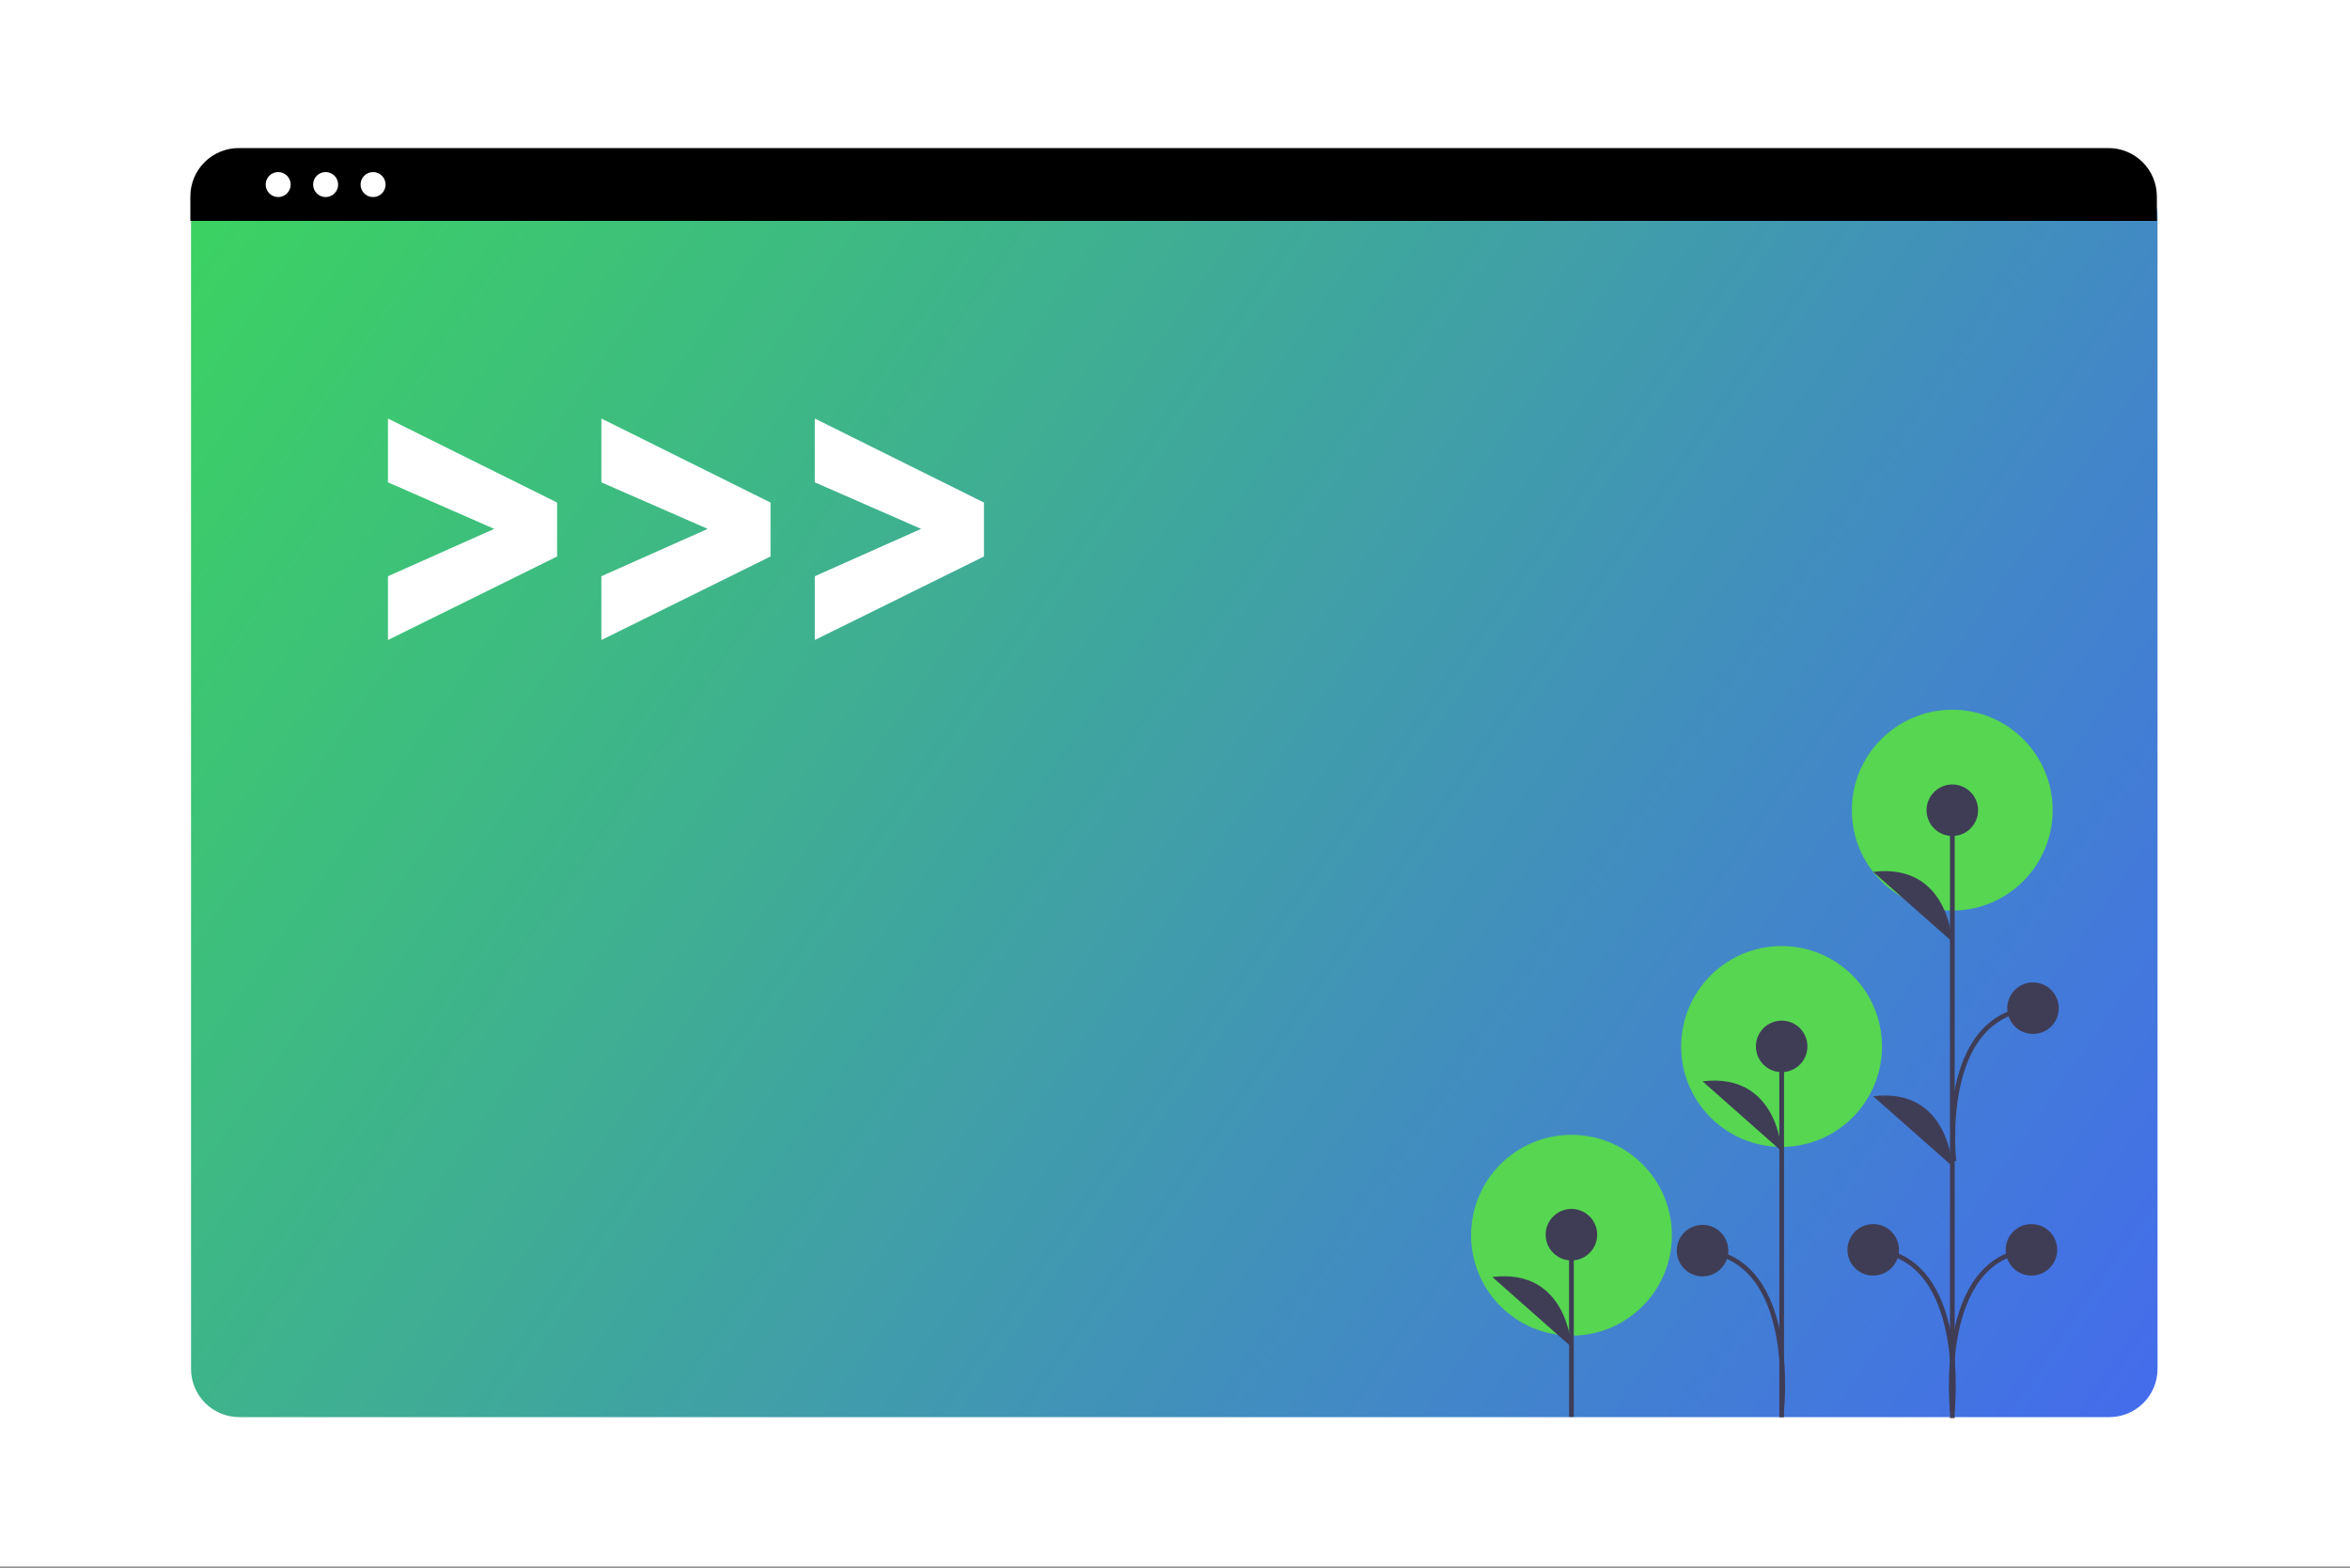 <svg width="1000" height="667" viewBox="0 0 1000 667" fill="none" xmlns="http://www.w3.org/2000/svg">
<rect x="0" y="0" width="1000" height="667" fill="#333333" stroke="none"/>
<rect width="1000" height="666.667" fill="white"/>
<path d="M897.607 603H101.778C96.346 602.994 91.137 600.832 87.296 596.988C83.454 593.144 81.294 587.932 81.288 582.496V91.45C81.292 87.467 82.875 83.649 85.689 80.833C88.503 78.017 92.319 76.433 96.299 76.428H902.826C906.875 76.433 910.757 78.044 913.62 80.909C916.483 83.774 918.093 87.658 918.098 91.709V582.496C918.092 587.932 915.931 593.144 912.089 596.988C908.248 600.832 903.04 602.994 897.607 603V603Z" fill="url(#paint0_linear_3_2)"/>
<path d="M917.812 94.005H81V83.566C81.008 78.112 83.177 72.883 87.033 69.028C90.888 65.172 96.115 63.005 101.565 63H897.247C902.698 63.005 907.924 65.172 911.779 69.028C915.635 72.883 917.804 78.112 917.812 83.566V94.005Z" fill="black"/>
<path d="M118.374 83.856C121.312 83.856 123.693 81.473 123.693 78.533C123.693 75.594 121.312 73.21 118.374 73.21C115.436 73.21 113.055 75.594 113.055 78.533C113.055 81.473 115.436 83.856 118.374 83.856Z" fill="white"/>
<path d="M138.565 83.856C141.503 83.856 143.885 81.473 143.885 78.533C143.885 75.594 141.503 73.21 138.565 73.21C135.627 73.21 133.246 75.594 133.246 78.533C133.246 81.473 135.627 83.856 138.565 83.856Z" fill="white"/>
<path d="M158.756 83.856C161.694 83.856 164.076 81.473 164.076 78.533C164.076 75.594 161.694 73.21 158.756 73.21C155.818 73.21 153.437 75.594 153.437 78.533C153.437 81.473 155.818 83.856 158.756 83.856Z" fill="white"/>
<path d="M215.09 227.12L165.09 205.245V178.097L237.063 213.839V233.37L215.09 227.12ZM165.09 245.187L215.09 222.921L237.063 217.257V236.788L165.09 272.335V245.187ZM305.911 227.12L255.911 205.245V178.097L327.883 213.839V233.37L305.911 227.12ZM255.911 245.187L305.911 222.921L327.883 217.257V236.788L255.911 272.335V245.187ZM396.731 227.12L346.731 205.245V178.097L418.704 213.839V233.37L396.731 227.12ZM346.731 245.187L396.731 222.921L418.704 217.257V236.788L346.731 272.335V245.187Z" fill="white"/>
<path d="M830.75 387.46C854.349 387.46 873.479 368.329 873.479 344.73C873.479 321.131 854.349 302 830.75 302C807.151 302 788.02 321.131 788.02 344.73C788.02 368.329 807.151 387.46 830.75 387.46Z" fill="#56D651"/>
<path d="M758.12 488.024C781.719 488.024 800.85 468.893 800.85 445.294C800.85 421.695 781.719 402.564 758.12 402.564C734.521 402.564 715.39 421.695 715.39 445.294C715.39 468.893 734.521 488.024 758.12 488.024Z" fill="#56D651"/>
<path d="M668.73 568.335C692.329 568.335 711.46 549.205 711.46 525.605C711.46 502.006 692.329 482.876 668.73 482.876C645.131 482.876 626 502.006 626 525.605C626 549.205 645.131 568.335 668.73 568.335Z" fill="#56D651"/>
<path d="M668.692 602.881V525.37" stroke="#3F3D56" stroke-width="2" stroke-miterlimit="10"/>
<path d="M668.692 536.331C674.745 536.331 679.653 531.424 679.653 525.37C679.653 519.317 674.745 514.409 668.692 514.409C662.638 514.409 657.731 519.317 657.731 525.37C657.731 531.424 662.638 536.331 668.692 536.331Z" fill="#3F3D56"/>
<path d="M668.692 573.142C668.692 573.142 667.126 539.463 635.026 543.378Z" fill="#3F3D56"/>
<path d="M830.777 603.424V344.887" stroke="#3F3D56" stroke-width="2" stroke-miterlimit="10"/>
<path d="M830.777 355.725C836.83 355.725 841.738 350.818 841.738 344.764C841.738 338.711 836.83 333.803 830.777 333.803C824.723 333.803 819.815 338.711 819.815 344.764C819.815 350.818 824.723 355.725 830.777 355.725Z" fill="#3F3D56"/>
<path d="M797.11 542.779C803.164 542.779 808.072 537.871 808.072 531.818C808.072 525.764 803.164 520.857 797.11 520.857C791.057 520.857 786.149 525.764 786.149 531.818C786.149 537.871 791.057 542.779 797.11 542.779Z" fill="#3F3D56"/>
<path d="M830.777 400.754C830.777 400.754 829.211 367.075 797.111 370.99Z" fill="#3F3D56"/>
<path d="M830.777 496.228C830.777 496.228 829.211 462.55 797.111 466.464Z" fill="#3F3D56"/>
<path d="M830.777 600.411C830.777 600.411 837.823 534.949 797.111 531.818" stroke="#3F3D56" stroke-width="2" stroke-miterlimit="10"/>
<path d="M864.447 542.779C870.501 542.779 875.408 537.871 875.408 531.818C875.408 525.764 870.501 520.857 864.447 520.857C858.394 520.857 853.486 525.764 853.486 531.818C853.486 537.871 858.394 542.779 864.447 542.779Z" fill="#3F3D56"/>
<path d="M830.781 600.411C830.781 600.411 823.735 534.949 864.447 531.818" stroke="#3F3D56" stroke-width="2" stroke-miterlimit="10"/>
<path d="M865.115 439.96C871.169 439.96 876.076 435.053 876.076 428.999C876.076 422.945 871.169 418.038 865.115 418.038C859.061 418.038 854.154 422.945 854.154 428.999C854.154 435.053 859.061 439.96 865.115 439.96Z" fill="#3F3D56"/>
<path d="M831.449 494.101C831.449 494.101 824.403 432.131 865.115 428.999" stroke="#3F3D56" stroke-width="2" stroke-miterlimit="10"/>
<path d="M758.159 603.06V445.246" stroke="#3F3D56" stroke-width="2" stroke-miterlimit="10"/>
<path d="M758.159 456.207C764.213 456.207 769.12 451.3 769.12 445.246C769.12 439.192 764.213 434.285 758.159 434.285C752.105 434.285 747.198 439.192 747.198 445.246C747.198 451.3 752.105 456.207 758.159 456.207Z" fill="#3F3D56"/>
<path d="M758.159 489.885C758.159 489.885 756.593 456.207 724.493 460.122Z" fill="#3F3D56"/>
<path d="M758.159 600.047C758.159 600.047 765.205 535.283 724.493 532.151" stroke="#3F3D56" stroke-width="2" stroke-miterlimit="10"/>
<path d="M724.493 543.112C730.547 543.112 735.454 538.205 735.454 532.151C735.454 526.098 730.547 521.19 724.493 521.19C718.439 521.19 713.532 526.098 713.532 532.151C713.532 538.205 718.439 543.112 724.493 543.112Z" fill="#3F3D56"/>
<defs>
<linearGradient id="paint0_linear_3_2" x1="42.007" y1="18.099" x2="917.586" y2="627.814" gradientUnits="userSpaceOnUse">
<stop stop-color="#3BDA57"/>
<stop offset="1" stop-color="#446AEF"/>
</linearGradient>
</defs>
</svg>
